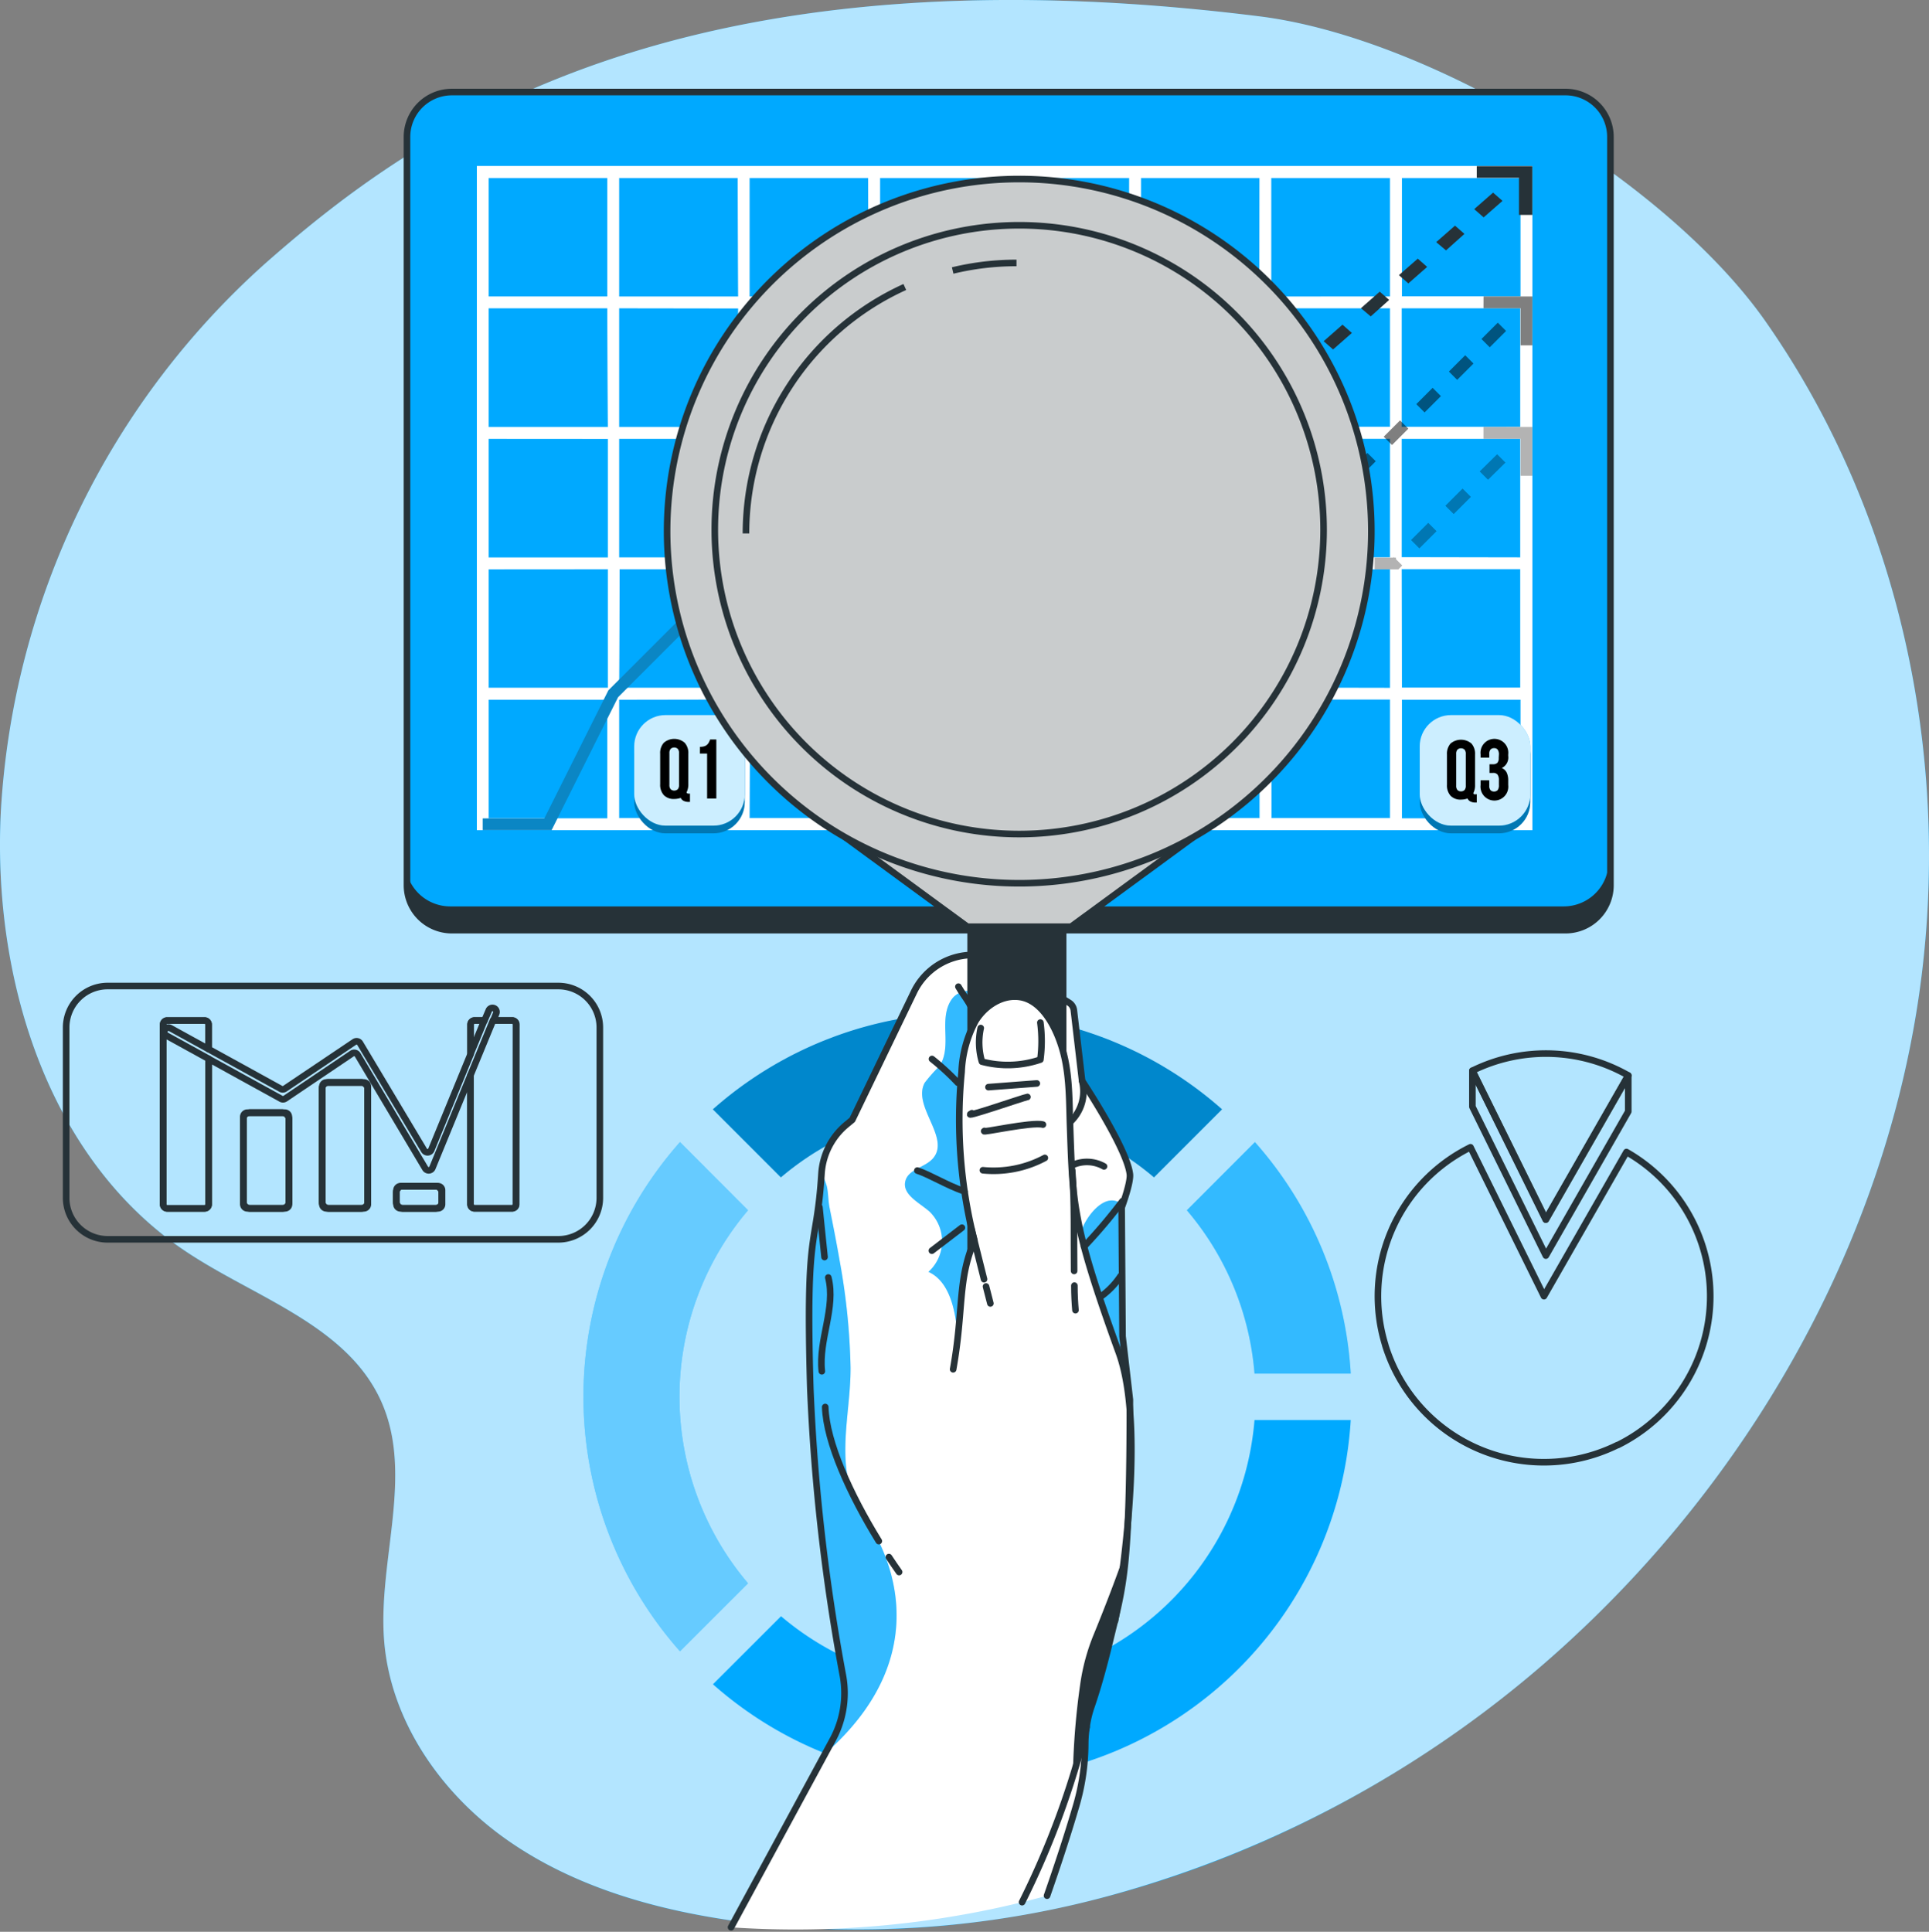 <svg xmlns="http://www.w3.org/2000/svg" xmlns:xlink="http://www.w3.org/1999/xlink" width="292.772" height="293.206" viewBox="0 0 292.772 293.206">
  <rect x="0" y="0" width="292.772" height="293.206" fill="#808080" stroke="none"/>
  <defs>
    <clipPath id="clip-path">
      <path id="Trazado_797524" data-name="Trazado 797524" d="M255.093,304.789l1.114,9.625c0,25.908-.91,27.833-3.079,36.831-.758,3.138-1.688,6.632-2.769,9.763a16.342,16.342,0,0,0-.732,3.065v.046a17.526,17.526,0,0,0-.2,2.558,33.976,33.976,0,0,1-1.5,9.8c-1.154,3.955-2.637,8.451-4.292,13.218a144.838,144.838,0,0,1-47.946,4.8l15.426-28.466a14.813,14.813,0,0,0,1.556-9.691,307.5,307.5,0,0,1-4.957-43.687c-.738-25.216.943-20.654,1.7-32.546a10.548,10.548,0,0,1,3.744-7.43l.923-.765,9.348-19.381a9.968,9.968,0,0,1,14.213-4.153l9.328,5.755a1.576,1.576,0,0,1,.738,1.16L248.962,266s6.79,10.218,7.252,14.173c.145,1.318-1.253,5.056-1.253,5.056Z" transform="translate(-195.69 -246.887)" fill="#fff"/>
    </clipPath>
    <clipPath id="clip-path-2">
      <path id="Trazado_797581" data-name="Trazado 797581" d="M243.619,389.7c1.661-4.766,3.138-9.282,4.292-13.218a33.977,33.977,0,0,0,1.5-9.8,17.524,17.524,0,0,1,.2-2.558v-.046a16.343,16.343,0,0,1,.732-3.065c1.081-3.131,2.011-6.625,2.769-9.763,2.169-9,3.072-10.923,3.079-36.831l-1.114-9.625-.138-19.533s1.4-3.764,1.253-5.056c-.455-3.955-7.252-14.173-7.252-14.173l-1.253-10.712a1.575,1.575,0,0,0-.738-1.16l-9.328-5.755a9.961,9.961,0,0,0-14.213,4.153l-9.348,19.381-.923.765a10.547,10.547,0,0,0-3.751,7.4c-.758,11.866-2.439,7.331-1.7,32.546a305.576,305.576,0,0,0,4.957,43.687,14.813,14.813,0,0,1-1.556,9.691L195.66,394.5" transform="translate(-195.66 -246.923)" fill="none" stroke="#263238" stroke-linecap="round" stroke-linejoin="round" stroke-width="1"/>
    </clipPath>
  </defs>
  <g id="Analyze-bro" transform="translate(-27.348 -27.049)">
    <g id="freepik--background-simple--inject-2" transform="translate(27.348 27.049)">
      <path id="Trazado_797473" data-name="Trazado 797473" d="M67.872,66.8A120.778,120.778,0,0,0,27.5,149.785c-1.417,25.387,6.935,53.127,28.083,67.242C66.132,224.054,79.976,228.2,85.2,239.744c5.03,11.161-.508,24.134.455,36.337s8.57,23.119,18.538,30.16,22.012,10.548,34.069,12.295c45.546,6.632,92.866-10.956,126.843-42.006,27.266-24.912,46.805-58.592,52.963-95.008s-1.543-75.337-22.7-105.609c-14.885-21.293-51.051-43.147-76.833-46.377C130.314,18.486,90.787,46.668,67.872,66.8Z" transform="translate(-27.348 -27.049)" fill="#00a9ff"/>
      <path id="Trazado_797474" data-name="Trazado 797474" d="M318.063,181.52c-6.157,36.416-25.7,70.1-52.963,95.008a168.606,168.606,0,0,1-69.292,38.235,144.838,144.838,0,0,1-47.946,4.8q-4.806-.349-9.605-1.042c-12.057-1.76-24.121-5.274-34.069-12.295s-17.575-18.01-18.538-30.16,4.568-25.176-.455-36.337c-5.2-11.543-19.085-15.69-29.613-22.717C34.436,202.9,26.084,175.159,27.5,149.772A120.778,120.778,0,0,1,67.872,66.8c22.915-20.133,62.442-48.315,150.661-37.266,25.783,3.23,61.968,25.084,76.833,46.377C316.521,106.184,324.221,145.111,318.063,181.52Z" transform="translate(-27.348 -27.049)" fill="#fff" opacity="0.7"/>
    </g>
    <g id="freepik--Charts--inject-2" transform="translate(37.389 176.708)">
      <path id="Trazado_797475" data-name="Trazado 797475" d="M380.931,336.4a25.2,25.2,0,0,1-33.753-11.444,25.781,25.781,0,0,1-1.47-3.692s0,0,0-.033A25.2,25.2,0,0,1,358.636,291.2l11.148,22.6,12.525-21.88a25.2,25.2,0,0,1-1.318,44.478Z" transform="translate(-145.494 -266.723)" fill="none" stroke="#263238" stroke-linecap="round" stroke-linejoin="round" stroke-width="1"/>
      <path id="Trazado_797476" data-name="Trazado 797476" d="M366.34,272.225a25.2,25.2,0,0,1,23.653.719l-12.525,21.873Z" transform="translate(-152.908 -259.37)" fill="none" stroke="#263238" stroke-linecap="round" stroke-linejoin="round" stroke-width="1"/>
      <path id="Trazado_797477" data-name="Trazado 797477" d="M366.34,273.57v5.472l11.148,22.592,12.506-21.873v-5.472l-12.506,21.88Z" transform="translate(-152.908 -260.715)" fill="none" stroke="#263238" stroke-linecap="round" stroke-linejoin="round" stroke-width="1"/>
      <path id="Trazado_797478" data-name="Trazado 797478" d="M117.277,254.07h-68.4a6.3,6.3,0,0,0-6.3,6.3v25.848a6.3,6.3,0,0,0,6.3,6.3h68.4a6.3,6.3,0,0,0,6.3-6.3V260.366A6.3,6.3,0,0,0,117.277,254.07ZM76.405,287.2a.613.613,0,0,1-.606.613H70.083a.613.613,0,0,1-.613-.613V273.9a.613.613,0,0,1,.613-.607h5.689a.607.607,0,0,1,.606.607Zm11.359.613H82.075a.613.613,0,0,1-.613-.613V269.311a.613.613,0,0,1,.613-.606h5.689a.606.606,0,0,1,.606.607V287.2a.613.613,0,0,1-.633.613ZM99.63,287.2a.613.613,0,0,1-.606.613h-5.7a.613.613,0,0,1-.606-.613V285.06a.606.606,0,0,1,.606-.607h5.7a.606.606,0,0,1,.606.607Zm11.253,0a.613.613,0,0,1-.606.613h-5.716a.613.613,0,0,1-.613-.613V267.6l-5.781,14.075a.613.613,0,0,1-1.088.079L86.821,264.512a.6.6,0,0,0-.857-.191l-10.146,6.843a.606.606,0,0,1-.659,0L64.2,265.125V287.21a.613.613,0,0,1-.607.613H57.914a.613.613,0,0,1-.613-.613V259.917a.613.613,0,0,1,.613-.606H63.6a.606.606,0,0,1,.606.607v3.731l10.91,6.006a.606.606,0,0,0,.659,0l10.548-7.093a.607.607,0,0,1,.864.191l9.724,16.263A.613.613,0,0,0,98,278.936l5.973-14.543v-4.483a.613.613,0,0,1,.613-.606h1.483l.659-1.536a.607.607,0,0,1,1.121.468l-.435,1.068H110.3a.606.606,0,0,1,.606.606Z" transform="translate(-42.58 -254.07)" fill="none" stroke="#263238" stroke-linecap="round" stroke-linejoin="round" stroke-width="1"/>
      <rect id="Rectángulo_373574" data-name="Rectángulo 373574" width="6.909" height="14.523" rx="0.92" transform="translate(26.89 19.223)" fill="none" stroke="#263238" stroke-linecap="round" stroke-linejoin="round" stroke-width="1"/>
      <rect id="Rectángulo_373575" data-name="Rectángulo 373575" width="6.909" height="19.111" rx="0.92" transform="translate(38.855 14.635)" fill="none" stroke="#263238" stroke-linecap="round" stroke-linejoin="round" stroke-width="1"/>
      <rect id="Rectángulo_373576" data-name="Rectángulo 373576" width="6.909" height="3.362" rx="0.92" transform="translate(50.115 30.384)" fill="none" stroke="#263238" stroke-linecap="round" stroke-linejoin="round" stroke-width="1"/>
      <path id="Trazado_797479" data-name="Trazado 797479" d="M65.147,263.506v-.073a.613.613,0,0,1,.85-.277l5.795,3.191v-3.731a.606.606,0,0,0-.606-.606H65.523a.613.613,0,0,0-.613.607v27.292a.613.613,0,0,0,.613.613h5.689a.613.613,0,0,0,.606-.613V267.824L65.4,264.291a.606.606,0,0,1-.257-.784Z" transform="translate(-50.189 -256.776)" fill="none" stroke="#263238" stroke-linecap="round" stroke-linejoin="round" stroke-width="1"/>
      <path id="Trazado_797480" data-name="Trazado 797480" d="M141.972,262h-2.887l-3.415,8.293V289.9a.613.613,0,0,0,.613.613h5.689a.613.613,0,0,0,.607-.613V262.606a.607.607,0,0,0-.607-.607Z" transform="translate(-74.302 -256.772)" fill="none" stroke="#263238" stroke-linecap="round" stroke-linejoin="round" stroke-width="1"/>
      <path id="Trazado_797481" data-name="Trazado 797481" d="M136.283,262a.613.613,0,0,0-.613.607v4.483l2.1-5.089Z" transform="translate(-74.302 -256.772)" fill="none" stroke="#263238" stroke-linecap="round" stroke-linejoin="round" stroke-width="1"/>
      <rect id="Rectángulo_373577" data-name="Rectángulo 373577" width="6.909" height="19.111" rx="0.92" transform="translate(38.855 14.635)" fill="none" stroke="#263238" stroke-linecap="round" stroke-linejoin="round" stroke-width="1"/>
      <rect id="Rectángulo_373578" data-name="Rectángulo 373578" width="6.909" height="14.523" rx="0.92" transform="translate(26.89 19.223)" fill="none" stroke="#263238" stroke-linecap="round" stroke-linejoin="round" stroke-width="1"/>
      <rect id="Rectángulo_373579" data-name="Rectángulo 373579" width="6.909" height="3.362" rx="0.92" transform="translate(50.115 30.384)" fill="none" stroke="#263238" stroke-linecap="round" stroke-linejoin="round" stroke-width="1"/>
      <path id="Trazado_797482" data-name="Trazado 797482" d="M310.927,290,300.59,300.35a43.509,43.509,0,0,1,10.271,24.787h14.609A58.078,58.078,0,0,0,310.927,290Z" transform="translate(-130.502 -266.314)" fill="#00a9ff"/>
      <path id="Trazado_797483" data-name="Trazado 797483" d="M310.927,290,300.59,300.35a43.509,43.509,0,0,1,10.271,24.787h14.609A58.078,58.078,0,0,0,310.927,290Z" transform="translate(-130.502 -266.314)" fill="#fff" opacity="0.2"/>
      <path id="Trazado_797484" data-name="Trazado 797484" d="M186.655,356.971a43.707,43.707,0,0,1,0-56.621L176.325,290a58.289,58.289,0,0,0,0,77.295Z" transform="translate(-83.162 -266.314)" fill="#00a9ff"/>
      <g id="Grupo_1064138" data-name="Grupo 1064138" transform="translate(78.508 23.686)" opacity="0.4">
        <path id="Trazado_797485" data-name="Trazado 797485" d="M186.655,356.971a43.707,43.707,0,0,1,0-56.621L176.325,290a58.289,58.289,0,0,0,0,77.295Z" transform="translate(-161.671 -290)" fill="#fff"/>
      </g>
      <path id="Trazado_797486" data-name="Trazado 797486" d="M201.794,285.217a43.72,43.72,0,0,1,56.628,0l10.33-10.33a58.283,58.283,0,0,0-77.282,0Z" transform="translate(-93.317 -256.171)" fill="#00a9ff"/>
      <path id="Trazado_797487" data-name="Trazado 797487" d="M201.794,285.217a43.72,43.72,0,0,1,56.628,0l10.33-10.33a58.283,58.283,0,0,0-77.282,0Z" transform="translate(-93.317 -256.171)" opacity="0.2"/>
      <path id="Trazado_797488" data-name="Trazado 797488" d="M288.291,354H273.683a43.694,43.694,0,0,1-71.856,29.777l-10.337,10.33A58.276,58.276,0,0,0,288.291,354Z" transform="translate(-93.324 -288.123)" fill="#00a9ff"/>
    </g>
    <g id="freepik--Metrics--inject-2" transform="translate(88.862 41.019)">
      <path id="Trazado_797489" data-name="Trazado 797489" d="M296.477,178.013h-169a6.816,6.816,0,0,1-6.816-6.816V61.58a6.81,6.81,0,0,1,6.816-6.81h169a6.81,6.81,0,0,1,6.816,6.81V171.2A6.816,6.816,0,0,1,296.477,178.013Z" transform="translate(-120.66 -50.465)" fill="#263238"/>
      <path id="Trazado_797490" data-name="Trazado 797490" d="M296.477,172.033h-169a6.816,6.816,0,0,1-6.816-6.816V55.6a6.816,6.816,0,0,1,6.816-6.81h169a6.816,6.816,0,0,1,6.816,6.81V165.217A6.816,6.816,0,0,1,296.477,172.033Z" transform="translate(-120.66 -48.427)" fill="#00a9ff"/>
      <path id="Trazado_797491" data-name="Trazado 797491" d="M303.7,59.005V55.05a6.81,6.81,0,0,0-6.816-6.81H127.866a6.81,6.81,0,0,0-6.816,6.81V164.68h0v3.955a6.816,6.816,0,0,0,6.816,6.816h169.02a6.816,6.816,0,0,0,6.816-6.816Z" transform="translate(-120.793 -48.24)" fill="none" stroke="#263238" stroke-miterlimit="10" stroke-width="1"/>
      <path id="Trazado_797492" data-name="Trazado 797492" d="M137.14,65.29V166.073H297.333V65.29ZM295.553,85.067h-18.03V67.077h18.03Zm-117.04,21.6h18.03V124.7h-18.03ZM176.74,124.7H158.717V106.67H176.74Zm59.41-19.777H218.133V86.853h18.023Zm1.76-18.07h18.023v18.03H237.91ZM218.133,106.63h18.03v18.03h-18.03Zm-1.773,18.03H198.317V106.67h18.03Zm0-19.777H198.317V86.853h18.03Zm-19.777,0h-18.07V86.853h18.03Zm0,21.577v18.023h-18.07v-18.01Zm1.773,0h18.03v18.023h-18.07Zm19.777,0h18.03v18.023h-18.03Zm19.777,0h18.023v18.023H237.91Zm0-1.773V106.67h18.023V124.7Zm19.777-18.03H275.75v18.03H257.72Zm0-1.773V86.853H275.75v18.03Zm0-19.777V67.077H275.75V85.093Zm-1.773,0h-18V67.077h18.023Zm-19.777,0h-18V67.077h18.023Zm-19.777,0H198.317V67.077h18.03Zm-19.777,0h-18.07V67.077h18.03Zm-19.777,0H158.717V67.077H176.74Zm0,1.773v18.03H158.717V86.853Zm-19.777,18.03H138.913V86.853h18.03Zm0,1.773v18.03H138.913V106.67Zm0,19.777v18.023H138.913v-18.01Zm1.773,0h18.023v18.023H158.717Zm18.023,19.777v18.03H158.717v-18Zm1.773,0h18.03v18.03H178.513Zm19.777,0h18.03v18.03H198.317Zm19.777,0h18.03v18.03h-18.05Zm19.777,0h18.023v18.03H237.91Zm19.777,0H275.75v18.03H257.72Zm0-1.773v-17.99H275.75V144.5Zm19.777-18.023h18.03v18.023h-17.99Zm0-1.773v-18h18.03V124.7Zm0-19.777V86.853h18.03v18.03ZM156.943,67.077V85.093h-18.03V67.077Zm-18.03,79.193h18.03V164.3h-18.03Zm138.61,18.03V146.27h18.03V164.3Z" transform="translate(-126.276 -54.05)" fill="#fff"/>
      <path id="Trazado_797493" data-name="Trazado 797493" d="M137.14,65.29V166.073H297.333V65.29ZM295.553,85.067h-18.03V67.077h18.03Zm-117.04,21.6h18.03V124.7h-18.03ZM176.74,124.7H158.717V106.67H176.74Zm59.41-19.777H218.133V86.853h18.023Zm1.76-18.07h18.023v18.03H237.91ZM218.133,106.63h18.03v18.03h-18.03Zm-1.773,18.03H198.317V106.67h18.03Zm0-19.777H198.317V86.853h18.03Zm-19.777,0h-18.07V86.853h18.03Zm0,21.577v18.023h-18.07v-18.01Zm1.773,0h18.03v18.023h-18.07Zm19.777,0h18.03v18.023h-18.03Zm19.777,0h18.023v18.023H237.91Zm0-1.773V106.67h18.023V124.7Zm19.777-18.03H275.75v18.03H257.72Zm0-1.773V86.853H275.75v18.03Zm0-19.777V67.077H275.75V85.093Zm-1.773,0h-18V67.077h18.023Zm-19.777,0h-18V67.077h18.023Zm-19.777,0H198.317V67.077h18.03Zm-19.777,0h-18.07V67.077h18.03Zm-19.777,0H158.717V67.077H176.74Zm0,1.773v18.03H158.717V86.853Zm-19.777,18.03H138.913V86.853h18.03Zm0,1.773v18.03H138.913V106.67Zm0,19.777v18.023H138.913v-18.01Zm1.773,0h18.023v18.023H158.717Zm18.023,19.777v18.03H158.717v-18Zm1.773,0h18.03v18.03H178.513Zm19.777,0h18.03v18.03H198.317Zm19.777,0h18.03v18.03h-18.05Zm19.777,0h18.023v18.03H237.91Zm19.777,0H275.75v18.03H257.72Zm0-1.773v-17.99H275.75V144.5Zm19.777-18.023h18.03v18.023h-17.99Zm0-1.773v-18h18.03V124.7Zm0-19.777V86.853h18.03v18.03ZM156.943,67.077V85.093h-18.03V67.077Zm-18.03,79.193h18.03V164.3h-18.03Zm138.61,18.03V146.27h18.03V164.3Z" transform="translate(-126.276 -54.05)" fill="#fff" opacity="0.8"/>
      <path id="Trazado_797494" data-name="Trazado 797494" d="M259.111,156.405l-1.431-1.253,1.431-1.253,1.431,1.253Z" transform="translate(-167.352 -84.246)" fill="#263238"/>
      <path id="Trazado_797495" data-name="Trazado 797495" d="M265.611,124.531l-1.431-1.253,2.861-2.505,1.424,1.253Zm5.716-5.01-1.431-1.259,2.854-2.505,1.431,1.253Zm5.709-5.017-1.431-1.253,2.861-2.505,1.417,1.259Zm5.716-5.01-1.431-1.253,1.259-1.108,2.314-1.015.9,1.589-2.017.883Zm6.658-3.375-.9-1.582,3.613-1.589.9,1.589Zm7.252-3.164-.956-1.589,3.613-1.589.9,1.589Zm7.252-3.171-.956-1.589,2.2-.962.89-.778,1.431,1.253-1.121.982Zm6.467-4.582-1.431-1.253,2.861-2.512,1.424,1.259Zm5.716-5.017-1.483-1.253,2.848-2.505,1.431,1.253Zm5.709-5.01-1.431-1.253,2.861-2.505,1.424,1.253Zm5.716-5.01-1.49-1.253,2.854-2.505,1.431,1.253Zm5.709-5.01L331.8,73.9l2.861-2.505,1.431,1.253Z" transform="translate(-169.567 -56.129)" fill="#263238"/>
      <path id="Trazado_797496" data-name="Trazado 797496" d="M375.772,72.7h-2.024v-5.63H367.34V65.3h8.432Z" transform="translate(-204.721 -54.054)" fill="#263238"/>
      <g id="Grupo_1064140" data-name="Grupo 1064140" transform="translate(90.954 31.043)" opacity="0.5">
        <path id="Trazado_797497" data-name="Trazado 797497" d="M339.683,124.852,338.43,123.6l2.472-2.472,1.253,1.253Zm4.944-4.944-1.253-1.253,2.472-2.472,1.253,1.253Zm4.944-4.944-1.253-1.253,2.472-2.472,1.253,1.253Zm4.944-4.944-1.253-1.253,2.472-2.472,1.253,1.253Zm4.944-4.944-1.253-1.253,2.472-2.472,1.253,1.253Z" transform="translate(-285.823 -97.381)"/>
        <path id="Trazado_797498" data-name="Trazado 797498" d="M333.176,141.649H331.04v-1.773h1.4l1-1,1.253,1.253Z" transform="translate(-283.305 -110.171)"/>
        <path id="Trazado_797499" data-name="Trazado 797499" d="M281.443,152.065h-1.714v-1.773h.976l1.154-1.154,1.253,1.253Zm-5.05,0h-3.336v-1.773h3.336Zm-6.671,0H266.38v-1.773h3.342Zm15.749-4.021-1.253-1.253,2.347-2.373,1.253,1.253Zm4.72-4.714-1.253-1.259,1.668-1.668h1.707v1.773h-.969Zm15.492-1.167h-3.336V140.39h3.336Zm-6.671,0h-3.336V140.39h3.336Z" transform="translate(-261.271 -110.685)"/>
        <rect id="Rectángulo_373580" data-name="Rectángulo 373580" width="1.773" height="1.773" transform="translate(0 39.607)"/>
        <path id="Trazado_797500" data-name="Trazado 797500" d="M376.3,102.727H374.53V97.1H368.9l.007-1.773h7.4Z" transform="translate(-296.207 -95.33)"/>
        <g id="Grupo_1064139" data-name="Grupo 1064139" opacity="0.2">
          <path id="Trazado_797501" data-name="Trazado 797501" d="M339.683,124.852,338.43,123.6l2.472-2.472,1.253,1.253Zm4.944-4.944-1.253-1.253,2.472-2.472,1.253,1.253Zm4.944-4.944-1.253-1.253,2.472-2.472,1.253,1.253Zm4.944-4.944-1.253-1.253,2.472-2.472,1.253,1.253Zm4.944-4.944-1.253-1.253,2.472-2.472,1.253,1.253Z" transform="translate(-285.823 -97.381)"/>
          <path id="Trazado_797502" data-name="Trazado 797502" d="M333.176,141.649H331.04v-1.773h1.4l1-1,1.253,1.253Z" transform="translate(-283.305 -110.171)"/>
          <path id="Trazado_797503" data-name="Trazado 797503" d="M281.443,152.065h-1.714v-1.773h.976l1.154-1.154,1.253,1.253Zm-5.05,0h-3.336v-1.773h3.336Zm-6.671,0H266.38v-1.773h3.342Zm15.749-4.021-1.253-1.253,2.347-2.373,1.253,1.253Zm4.72-4.714-1.253-1.259,1.668-1.668h1.707v1.773h-.969Zm15.492-1.167h-3.336V140.39h3.336Zm-6.671,0h-3.336V140.39h3.336Z" transform="translate(-261.271 -110.685)"/>
          <rect id="Rectángulo_373581" data-name="Rectángulo 373581" width="1.773" height="1.773" transform="translate(0 39.607)"/>
          <path id="Trazado_797504" data-name="Trazado 797504" d="M376.3,102.727H374.53V97.1H368.9l.007-1.773h7.4Z" transform="translate(-296.207 -95.33)"/>
        </g>
      </g>
      <g id="Grupo_1064142" data-name="Grupo 1064142" transform="translate(90.333 50.846)" opacity="0.3">
        <rect id="Rectángulo_373582" data-name="Rectángulo 373582" width="1.773" height="1.773" transform="translate(0 21.319) rotate(-45)"/>
        <path id="Trazado_797505" data-name="Trazado 797505" d="M287.417,158.988h-3.685v-1.773h3.678Zm-7.364,0h-3.7v-1.773h3.685Zm-7.364,0h-2.874l-1.094-1.1,1.259-1.253.574.58h2.136ZM291.4,157.94l-1.253-1.253,2.6-2.6L294,155.336ZM266.117,155.3l-2.637-2.6,1.259-1.259,2.6,2.6Zm30.489-2.551-1.253-1.253,2.6-2.637,1.253,1.259Zm23.449-3.646h-3.6v-1.773h2.868l.059-.066.059.066h.244v.244l.949.949Zm-7.252,0h-3.685v-1.773H312.8Zm-7.364,0h-3.711v-1.773h3.685Zm17.8-3.184-1.253-1.259,2.6-2.6,1.253,1.253Zm5.208-5.208-1.253-1.253,2.6-2.6,1.253,1.253Zm5.208-5.208-1.253-1.253,2.637-2.6,1.253,1.253Z" transform="translate(-259.662 -127.51)"/>
        <path id="Trazado_797506" data-name="Trazado 797506" d="M376.3,132.767H374.53v-5.623H368.9V125.37h7.4Z" transform="translate(-295.586 -125.37)"/>
        <g id="Grupo_1064141" data-name="Grupo 1064141" transform="translate(0 0)" opacity="0.3">
          <rect id="Rectángulo_373583" data-name="Rectángulo 373583" width="1.773" height="1.773" transform="translate(0 21.319) rotate(-45)"/>
          <path id="Trazado_797507" data-name="Trazado 797507" d="M287.417,158.988h-3.685v-1.773h3.678Zm-7.364,0h-3.7v-1.773h3.685Zm-7.364,0h-2.874l-1.094-1.1,1.259-1.253.574.58h2.136ZM291.4,157.94l-1.253-1.253,2.6-2.6L294,155.336ZM266.117,155.3l-2.637-2.6,1.259-1.259,2.6,2.6Zm30.489-2.551-1.253-1.253,2.6-2.637,1.253,1.259Zm23.449-3.646h-3.6v-1.773h2.868l.059-.066.059.066h.244v.244l.949.949Zm-7.252,0h-3.685v-1.773H312.8Zm-7.364,0h-3.711v-1.773h3.685Zm17.8-3.184-1.253-1.259,2.6-2.6,1.253,1.253Zm5.208-5.208-1.253-1.253,2.6-2.6,1.253,1.253Zm5.208-5.208-1.253-1.253,2.637-2.6,1.253,1.253Z" transform="translate(-259.662 -127.51)"/>
          <path id="Trazado_797508" data-name="Trazado 797508" d="M376.3,132.767H374.53v-5.623H368.9V125.37h7.4Z" transform="translate(-295.586 -125.37)"/>
        </g>
      </g>
      <path id="Trazado_797509" data-name="Trazado 797509" d="M148.939,196.783H138.49V195.01h9.348l9.724-19.441,10.258-10.258h19.8l9.9-9.9H217.69v1.773H198.256l-9.9,9.9h-19.8l-9.539,9.539Z" transform="translate(-126.736 -84.76)" fill="#00a9ff"/>
      <g id="Grupo_1064143" data-name="Grupo 1064143" transform="translate(11.754 70.65)" opacity="0.3">
        <path id="Trazado_797510" data-name="Trazado 797510" d="M148.939,196.783H138.49V195.01h9.348l9.724-19.441,10.258-10.258h19.8l9.9-9.9H217.69v1.773H198.256l-9.9,9.9h-19.8l-9.539,9.539Z" transform="translate(-138.49 -155.41)" fill="#263238"/>
      </g>
      <rect id="Rectángulo_373584" data-name="Rectángulo 373584" width="16.777" height="16.777" rx="4.75" transform="translate(34.741 95.74)" fill="#00a9ff"/>
      <rect id="Rectángulo_373585" data-name="Rectángulo 373585" width="16.777" height="16.777" rx="4.75" transform="translate(34.741 95.74)" opacity="0.3"/>
      <rect id="Rectángulo_373586" data-name="Rectángulo 373586" width="16.777" height="16.777" rx="4.75" transform="translate(34.741 94.567)" fill="#00a9ff"/>
      <rect id="Rectángulo_373587" data-name="Rectángulo 373587" width="16.777" height="16.777" rx="4.75" transform="translate(34.741 94.567)" fill="#fff" opacity="0.8"/>
      <path id="Trazado_797511" data-name="Trazado 797511" d="M179.337,199.424a2.314,2.314,0,0,1,.554-1.668,2.426,2.426,0,0,1,3.164,0,2.314,2.314,0,0,1,.554,1.668v4.615a2.636,2.636,0,0,1-.27,1.253.25.25,0,0,0,.132.158.857.857,0,0,0,.264.033h.125v1.253h-.191a1.635,1.635,0,0,1-.771-.158.982.982,0,0,1-.442-.455,2.493,2.493,0,0,1-.461.119,2.6,2.6,0,0,1-.521.046,2.057,2.057,0,0,1-1.582-.58,2.327,2.327,0,0,1-.554-1.668Zm1.4,4.74a.936.936,0,0,0,.2.659.811.811,0,0,0,1.061,0,.936.936,0,0,0,.2-.659v-4.832a.956.956,0,0,0-.2-.659.811.811,0,0,0-1.061,0,.956.956,0,0,0-.2.659Z" transform="translate(-140.654 -98.991)"/>
      <path id="Trazado_797512" data-name="Trazado 797512" d="M188.5,198.421a2.168,2.168,0,0,0,.659-.086,1.18,1.18,0,0,0,.429-.244,1.319,1.319,0,0,0,.264-.356,3.193,3.193,0,0,0,.185-.435h.943v8.966h-1.4v-6.823H188.49Z" transform="translate(-143.774 -99.035)"/>
      <rect id="Rectángulo_373588" data-name="Rectángulo 373588" width="16.777" height="16.777" rx="4.75" transform="translate(94.25 96.399)" fill="#00a9ff"/>
      <rect id="Rectángulo_373589" data-name="Rectángulo 373589" width="16.777" height="16.777" rx="4.75" transform="translate(94.25 96.399)" opacity="0.3"/>
      <rect id="Rectángulo_373590" data-name="Rectángulo 373590" width="16.777" height="16.777" rx="4.75" transform="translate(94.25 95.226)" fill="#00a9ff"/>
      <rect id="Rectángulo_373591" data-name="Rectángulo 373591" width="16.777" height="16.777" rx="4.75" transform="translate(94.25 95.226)" fill="#fff" opacity="0.8"/>
      <path id="Trazado_797513" data-name="Trazado 797513" d="M269.887,200.608a2.327,2.327,0,0,1,.547-1.668,2.459,2.459,0,0,1,3.171,0,2.354,2.354,0,0,1,.547,1.668v4.615a2.638,2.638,0,0,1-.27,1.253.27.27,0,0,0,.138.165.817.817,0,0,0,.257,0h.132v1.253h-.191a1.635,1.635,0,0,1-.771-.158.956.956,0,0,1-.442-.455,3.382,3.382,0,0,1-.461.125,3.3,3.3,0,0,1-.527.046,2.077,2.077,0,0,1-1.582-.587,2.314,2.314,0,0,1-.547-1.668Zm1.391,4.766a.956.956,0,0,0,.2.659.811.811,0,0,0,1.061,0,.956.956,0,0,0,.2-.659v-4.832a.936.936,0,0,0-.2-.659.811.811,0,0,0-1.061,0,.936.936,0,0,0-.2.659Z" transform="translate(-171.51 -99.397)"/>
      <path id="Trazado_797514" data-name="Trazado 797514" d="M280.524,200.65a1.206,1.206,0,0,0-.2-.811.659.659,0,0,0-.527-.211.719.719,0,0,0-.534.2.936.936,0,0,0-.2.659v.962h-1.318v-.87a2.109,2.109,0,1,1,4.186,0,3.711,3.711,0,0,1-.217,1.318,5.13,5.13,0,0,1-.56,1.068,7.394,7.394,0,0,1-.712.89c-.257.27-.488.527-.692.765a3.783,3.783,0,0,0-.547.745,1.187,1.187,0,0,0-.112.752h2.637v1.279H277.67v-1.1a2.947,2.947,0,0,1,.2-1.147,4.146,4.146,0,0,1,.514-.916,8.5,8.5,0,0,1,.659-.778,9.387,9.387,0,0,0,.659-.771,3.914,3.914,0,0,0,.514-.9A2.889,2.889,0,0,0,280.524,200.65Z" transform="translate(-174.164 -99.386)"/>
      <rect id="Rectángulo_373592" data-name="Rectángulo 373592" width="16.777" height="16.777" rx="4.75" transform="translate(153.963 95.74)" fill="#00a9ff"/>
      <rect id="Rectángulo_373593" data-name="Rectángulo 373593" width="16.777" height="16.777" rx="4.75" transform="translate(153.963 95.74)" opacity="0.3"/>
      <rect id="Rectángulo_373594" data-name="Rectángulo 373594" width="16.777" height="16.777" rx="4.75" transform="translate(153.963 94.567)" fill="#00a9ff"/>
      <rect id="Rectángulo_373595" data-name="Rectángulo 373595" width="16.777" height="16.777" rx="4.75" transform="translate(153.963 94.567)" fill="#fff" opacity="0.8"/>
      <path id="Trazado_797515" data-name="Trazado 797515" d="M360.477,199.608a2.354,2.354,0,0,1,.547-1.668,2.459,2.459,0,0,1,3.171,0,2.353,2.353,0,0,1,.547,1.668v4.615a2.538,2.538,0,0,1-.27,1.253.3.3,0,0,0,.138.165.844.844,0,0,0,.264,0H365v1.253h-.191a1.635,1.635,0,0,1-.771-.158.956.956,0,0,1-.442-.455,3.382,3.382,0,0,1-.461.125,3.3,3.3,0,0,1-.527.046,2.077,2.077,0,0,1-1.582-.587,2.341,2.341,0,0,1-.547-1.668Zm1.4,4.74a.956.956,0,0,0,.2.659.811.811,0,0,0,1.061,0,.956.956,0,0,0,.2-.659v-4.832a.936.936,0,0,0-.2-.659.811.811,0,0,0-1.061,0,.936.936,0,0,0-.2.659Z" transform="translate(-202.381 -99.056)"/>
      <path id="Trazado_797516" data-name="Trazado 797516" d="M371,199.65a1.207,1.207,0,0,0-.2-.811.659.659,0,0,0-.534-.211.719.719,0,0,0-.527.2.936.936,0,0,0-.2.659v.58h-1.318v-.488a2.111,2.111,0,1,1,4.193,0v.231a1.772,1.772,0,0,1-.982,1.839,1.424,1.424,0,0,1,.758.705,2.743,2.743,0,0,1,.224,1.173v.7a2.111,2.111,0,1,1-4.193,0v-.719h1.318v.857a.956.956,0,0,0,.2.659.8.8,0,0,0,1.061-.007,1.2,1.2,0,0,0,.2-.8v-.705a1.385,1.385,0,0,0-.218-.883.877.877,0,0,0-.732-.237h-.475v-1.318h.554a.91.91,0,0,0,.62-.2,1,1,0,0,0,.224-.745Z" transform="translate(-205.021 -99.045)"/>
    </g>
    <g id="freepik--Hand--inject-2" transform="translate(128.59 54.223)">
      <path id="Trazado_797517" data-name="Trazado 797517" d="M255.093,304.789l1.114,9.625c0,25.908-.91,27.833-3.079,36.831-.758,3.138-1.688,6.632-2.769,9.763a16.342,16.342,0,0,0-.732,3.065v.046a17.526,17.526,0,0,0-.2,2.558,33.976,33.976,0,0,1-1.5,9.8c-1.154,3.955-2.637,8.451-4.292,13.218a144.838,144.838,0,0,1-47.946,4.8l15.426-28.466a14.813,14.813,0,0,0,1.556-9.691,307.5,307.5,0,0,1-4.957-43.687c-.738-25.216.943-20.654,1.7-32.546a10.548,10.548,0,0,1,3.744-7.43l.923-.765,9.348-19.381a9.968,9.968,0,0,1,14.213-4.153l9.328,5.755a1.576,1.576,0,0,1,.738,1.16L248.962,266s6.79,10.218,7.252,14.173c.145,1.318-1.253,5.056-1.253,5.056Z" transform="translate(-185.956 -129.137)" fill="#fff"/>
      <g id="Grupo_1064146" data-name="Grupo 1064146" transform="translate(9.734 117.75)" clip-path="url(#clip-path)">
        <path id="Trazado_797518" data-name="Trazado 797518" d="M216.348,384.648c14.965-13.323,11.352-27.642,5.5-35.994-4.681-6.678-1.852-14.932-1.912-22.374a100.474,100.474,0,0,0-1.655-16.2c-.461-2.676-.989-5.346-1.523-8.01-.211-1.035-.191-2.05-.376-3.059s-.844-1.905-.712-2.934c0,0-1.978,15.452-1.978,16.784-.053,3.3,0,7.542,0,10.851.059,7.008.468,11.761.91,18.749.8,12.565,3.632,26.277,4.45,32.124C219.446,377.35,217.436,382.235,216.348,384.648Z" transform="translate(-201.819 -263.65)" fill="#00a9ff"/>
        <g id="Grupo_1064144" data-name="Grupo 1064144" transform="translate(11.856 32.429)" opacity="0.2">
          <path id="Trazado_797519" data-name="Trazado 797519" d="M216.348,384.648c14.965-13.323,11.352-27.642,5.5-35.994-4.681-6.678-1.852-14.932-1.912-22.374a100.474,100.474,0,0,0-1.655-16.2c-.461-2.676-.989-5.346-1.523-8.01-.211-1.035-.191-2.05-.376-3.059s-.844-1.905-.712-2.934c0,0-1.978,15.452-1.978,16.784-.053,3.3,0,7.542,0,10.851.059,7.008.468,11.761.91,18.749.8,12.565,3.632,26.277,4.45,32.124C219.446,377.35,217.436,382.235,216.348,384.648Z" transform="translate(-213.674 -296.08)" fill="#fff"/>
        </g>
        <path id="Trazado_797520" data-name="Trazado 797520" d="M247.338,256.344c-.712-1.641-3.355-1.431-4.456,0s-1.114,3.355-1.055,5.142.1,3.731-.956,5.182a24,24,0,0,0-2.182,2.472c-1.905,3.547,3.87,8.273,1.318,11.4-1.187,1.463-3.8,1.681-4.252,3.514-.514,2.03,2.07,3.25,3.646,4.615a6.262,6.262,0,0,1-.145,9.17c4.18,1.879,4.99,8.946,4.278,18.089,2.815-3.955,3.514-15.6,3.2-20.436s-1.457-9.6-1.872-14.431a47.676,47.676,0,0,1,3.481-22.289Z" transform="translate(-209.32 -249.717)" fill="#00a9ff"/>
        <g id="Grupo_1064145" data-name="Grupo 1064145" transform="translate(26.369 5.474)" opacity="0.2">
          <path id="Trazado_797521" data-name="Trazado 797521" d="M247.338,256.344c-.712-1.641-3.355-1.431-4.456,0s-1.114,3.355-1.055,5.142.1,3.731-.956,5.182a24,24,0,0,0-2.182,2.472c-1.905,3.547,3.87,8.273,1.318,11.4-1.187,1.463-3.8,1.681-4.252,3.514-.514,2.03,2.07,3.25,3.646,4.615a6.262,6.262,0,0,1-.145,9.17c4.18,1.879,4.99,8.946,4.278,18.089,2.815-3.955,3.514-15.6,3.2-20.436s-1.457-9.6-1.872-14.431a47.676,47.676,0,0,1,3.481-22.289Z" transform="translate(-235.689 -255.19)" fill="#fff"/>
        </g>
        <path id="Trazado_797522" data-name="Trazado 797522" d="M276.01,308.728a13.018,13.018,0,0,0,.982,5.933q3.006,9.018,6,18.043c.105-7.654.323-15.314.323-22.961,0-2.044.593-5.663-2.037-6.25C278.851,302.953,276.3,306.856,276.01,308.728Z" transform="translate(-223.034 -266.16)" fill="#00a9ff"/>
        <path id="Trazado_797523" data-name="Trazado 797523" d="M276.01,308.728a13.018,13.018,0,0,0,.982,5.933q3.006,9.018,6,18.043c.105-7.654.323-15.314.323-22.961,0-2.044.593-5.663-2.037-6.25C278.851,302.953,276.3,306.856,276.01,308.728Z" transform="translate(-223.034 -266.16)" fill="#fff" opacity="0.2"/>
      </g>
      <path id="Trazado_797525" data-name="Trazado 797525" d="M284.117,124.094v1.45a45.776,45.776,0,0,1-1.668,12.288,45.3,45.3,0,0,1-4.681,11.029h.152c-.468.8-.962,1.589-1.477,2.36h-.158a46.074,46.074,0,0,1-26.626,18.841l-.9.218-.514.119a45.572,45.572,0,0,1-10.106,1.121,46.037,46.037,0,0,1-7.113-.547,44.291,44.291,0,0,1-4.41-.91c-1.114-.29-2.208-.613-3.3-.982v.1q-1.266-.422-2.492-.93a46.08,46.08,0,0,1-19.289-14.839c-.6-.778-1.16-1.576-1.694-2.393-.356-.534-.7-1.081-1.028-1.635-.527-.87-1.028-1.754-1.5-2.637-.244-.468-.475-.936-.7-1.411-.125-.244-.237-.494-.349-.745-.165-.363-.323-.725-.481-1.094a46.008,46.008,0,0,1-3.566-17.8c0-.883,0-1.76.073-2.637.059-1,.145-1.978.27-2.986h0a46.153,46.153,0,0,1,27.859-36.818c1-.415,2.011-.8,3.039-1.147a46.146,46.146,0,0,1,30.325.283q1.49.534,2.94,1.173a45.529,45.529,0,0,1,4.569,2.314h.079c.448.257.9.527,1.318.817s.89.567,1.318.864l.086.145q1.391.949,2.709,1.978a46.462,46.462,0,0,1,8,8.168c.448.587.877,1.187,1.318,1.793l.218.323c.356.534.712,1.061,1.048,1.609.415.659.817,1.365,1.2,2.063l.033.066h0a7.4,7.4,0,0,1,.349.659c.059.119.119.244.185.363.185.363.363.732.534,1.1a.2.2,0,0,1,0,.053v.04l.04.079.033.066.046.105a.2.2,0,0,1,0,.053l.191.415a45.342,45.342,0,0,1,3.7,12.756l.119,1.4c.046.468.086.943.125,1.411s.053.857.072,1.318h0v.119A.772.772,0,0,1,284.117,124.094Z" transform="translate(-184.773 -72.16)" fill="#263238"/>
      <path id="Trazado_797526" data-name="Trazado 797526" d="M284.117,124.094v1.45a45.776,45.776,0,0,1-1.668,12.288,45.3,45.3,0,0,1-4.681,11.029h.152c-.468.8-.962,1.589-1.477,2.36h-.158a46.074,46.074,0,0,1-26.626,18.841l-.9.218-.514.119a45.572,45.572,0,0,1-10.106,1.121,46.037,46.037,0,0,1-7.113-.547,44.291,44.291,0,0,1-4.41-.91c-1.114-.29-2.208-.613-3.3-.982v.1q-1.266-.422-2.492-.93a46.08,46.08,0,0,1-19.289-14.839c-.6-.778-1.16-1.576-1.694-2.393-.356-.534-.7-1.081-1.028-1.635-.527-.87-1.028-1.754-1.5-2.637-.244-.468-.475-.936-.7-1.411-.125-.244-.237-.494-.349-.745-.165-.363-.323-.725-.481-1.094a46.008,46.008,0,0,1-3.566-17.8c0-.883,0-1.76.073-2.637.059-1,.145-1.978.27-2.986h0a46.153,46.153,0,0,1,27.859-36.818c1-.415,2.011-.8,3.039-1.147a46.146,46.146,0,0,1,30.325.283q1.49.534,2.94,1.173a45.529,45.529,0,0,1,4.569,2.314h.079c.448.257.9.527,1.318.817s.89.567,1.318.864l.086.145q1.391.949,2.709,1.978a46.462,46.462,0,0,1,8,8.168c.448.587.877,1.187,1.318,1.793l.218.323c.356.534.712,1.061,1.048,1.609.415.659.817,1.365,1.2,2.063l.033.066,1.075,2.123a.2.2,0,0,1,0,.053v.04l.04.079.033.066.046.105a.2.2,0,0,1,0,.053l.191.415a45.345,45.345,0,0,1,3.7,12.756l.119,1.4c.046.468.086.943.125,1.411s.053.857.073,1.318h0v.119A.821.821,0,0,1,284.117,124.094Z" transform="translate(-184.773 -72.16)" fill="#00a9ff"/>
      <path id="Trazado_797527" data-name="Trazado 797527" d="M245.221,121.377H225.094v1.134h0v1.279h0l.178.171c-.059.066-.119.119-.178.178h0v.257h11.543l5.7-.046,5.636-.066,5.557-.079c.033-1,.066-1.978.092-2.993h.752Zm38.941,3.474c0,.185-.033.369-.046.554-.369,4.72-.9,9.315-1.582,13.666a45.779,45.779,0,0,0,1.668-12.288v-1.45A3.947,3.947,0,0,1,284.161,124.852Zm-38.941-3.474H225.094v1.134h0v1.279h0l.178.171c-.059.066-.119.119-.178.178h0v.257h11.543l5.7-.046,5.636-.066,5.557-.079c.033-1,.066-1.978.092-2.993h.752Zm0,0H225.094v1.134h0v1.279h0l.178.171c-.059.066-.119.119-.178.178h0v.257h11.543l5.7-.046,5.636-.066,5.557-.079c.033-1,.066-1.978.092-2.993h.752Zm0,0H225.094v1.134h0v1.279h0l.178.171c-.059.066-.119.119-.178.178h0v.257h11.543l5.7-.046,5.636-.066,5.557-.079c.033-1,.066-1.978.092-2.993h.752Zm0,0H225.094v1.134h0v1.279h0l.178.171c-.059.066-.119.119-.178.178h0v.257h11.543l5.7-.046,5.636-.066,5.557-.079c.033-1,.066-1.978.092-2.993h.752Zm0,0H225.094v1.134h0v1.279h0l.178.171c-.059.066-.119.119-.178.178h0v.257h11.543l5.7-.046,5.636-.066,5.557-.079c.033-1,.066-1.978.092-2.993h.752Zm0,0H225.094v1.134h0v1.279h0l.178.171c-.059.066-.119.119-.178.178h0v.257h11.543l5.7-.046,5.636-.066,5.557-.079c.033-1,.066-1.978.092-2.993h.752Zm0,0H225.094v1.134h0v1.279h0l.178.171c-.059.066-.119.119-.178.178h0v.257h11.543l5.7-.046,5.636-.066,5.557-.079c.033-1,.066-1.978.092-2.993h.752Zm0,0H225.094v1.134h0v1.279h0l.178.171h0l-.185.178v.264h11.543l5.7-.046,5.636-.066,5.557-.079c.033-1,.066-1.978.092-2.993h.752Zm0,0H225.094v1.134h0v1.279h0l.178.171h0l-.185.178v.264h11.543l5.7-.046,5.636-.066,5.557-.079c.033-1,.066-1.978.092-2.993h.752Zm8.385-.092h.752l-9.137.105H225.094v1.134h0V123.8h0l.178.171h0l-.185.178v.264h-1.536v1.246c0,9.8,0,19.085-.053,26.9,9.691,0,19.375-.231,28.617-.659.475-3.632.89-7.575,1.226-11.741.073-.91.145-1.826.211-2.756.31-4.252.547-8.7.712-13.244h-.752C253.547,123.283,253.58,122.287,253.606,121.285Zm.791-24.609c0-.448,0-.9-.033-1.318-.053-1.609-.105-3.2-.171-4.773-9.888-.211-20.252-.323-30.648-.33v31.261h.277a3.452,3.452,0,0,0,.369,0h20.126l9.137-.105A152.152,152.152,0,0,0,254.4,96.676Zm-9.176,24.7H225.094v1.134h0v1.279h0l.178.171h0l-.185.178v.264h11.543l5.7-.046,5.636-.066,5.557-.079c.033-1,.066-1.978.092-2.993h.752Zm0,0H225.094v1.134h0v1.279h0l.178.171h0l-.185.178v.264h11.543l5.7-.046,5.636-.066,5.557-.079c.033-1,.066-1.978.092-2.993h.752Zm0,0H225.094v1.134h0v1.279h0l.178.171h0l-.185.178v.264h11.543l5.7-.046,5.636-.066,5.557-.079c.033-1,.066-1.978.092-2.993h.752Zm0,0H225.094v1.134h0v1.279h0l.178.171c-.059.066-.119.119-.178.178h0v.257h11.543l5.7-.046,5.636-.066,5.557-.079c.033-1,.066-1.978.092-2.993h.752Zm0,0H225.094v1.134h0v1.279h0l.178.171c-.059.066-.119.119-.178.178h0v.257h11.543l5.7-.046,5.636-.066,5.557-.079c.033-1,.066-1.978.092-2.993h.752Zm0,0H225.094v1.134h0v1.279h0l.178.171c-.059.066-.119.119-.178.178h0v.257h11.543l5.7-.046,5.636-.066,5.557-.079c.033-1,.066-1.978.092-2.993h.752Zm0,0H225.094v1.134h0v1.279h0l.178.171c-.059.066-.119.119-.178.178h0v.257h11.543l5.7-.046,5.636-.066,5.557-.079c.033-1,.066-1.978.092-2.993h.752Zm0,0H225.094v1.134h0v1.279h0l.178.171c-.059.066-.119.119-.178.178h0v.257h11.543l5.7-.046,5.636-.066,5.557-.079c.033-1,.066-1.978.092-2.993h.752Zm0,0H225.094v1.134h0v1.279h0l.178.171c-.059.066-.119.119-.178.178h0v.257h11.543l5.7-.046,5.636-.066,5.557-.079c.033-1,.066-1.978.092-2.993h.752Zm0,0H225.094v1.134h0v1.279h0l.178.171c-.059.066-.119.119-.178.178h0v.257h11.543l5.7-.046,5.636-.066,5.557-.079c.033-1,.066-1.978.092-2.993h.752Zm38.736.659-.119-1.4h-.073c-7.5.251-15.907.448-24.813.587h-1.707c0-.587.04-1.18.053-1.773.264-9.6.185-19.487-.237-28.828h1.114l2.736.073,5.933.178q-1.318-1.048-2.709-1.978l-.086-.145c-.442-.3-.883-.587-1.318-.864H262.6L259.7,87.8l-2.756-.073c-.053-.982-.105-1.978-.165-2.92q-1.444-.659-2.94-1.173.119,1.978.218,4.021c-9.829-.244-20.166-.369-30.516-.376V83.32c-1.028.343-2.044.732-3.039,1.147v2.782h-5.564a45.074,45.074,0,0,0-4.443,2.986c3.3,0,6.658-.04,10-.046-.033,10.106-.04,20.878,0,31.234-9.15,0-18.261-.066-27.028-.178h-.811c-.125.982-.211,1.978-.27,2.986h1.18c4.977.079,10.073.138,15.235.171H220.48c0,10.264.086,20,.165,28.143-6.968,0-13.923-.158-20.693-.4h0c.534.817,1.094,1.615,1.694,2.393h0c6.236.224,12.618.343,19.006.363.066,5.933.152,10.871.251,14.371v.2q1.226.508,2.492.93v-.1c.04-3.527.066-8.827.086-15.3,9.579,0,19.151-.237,28.294-.659q-.349,2.393-.752,4.555h0c-.079.461-.165.91-.251,1.351a43.67,43.67,0,0,1-3.454,11.392c-5.313.29-10.752.488-16.224.574a46.039,46.039,0,0,0,7.113.547,45.571,45.571,0,0,0,10.106-1.121l.514-.119.9-.218c1.938-3.494,3.52-9.519,4.733-17.107,7.726-.422,15.11-1,21.893-1.734h.158c.514-.771,1.009-1.556,1.477-2.36h-.152c-7.093.758-14.866,1.318-23.027,1.773a276.953,276.953,0,0,0,2.34-27.688c9.1-.171,17.694-.409,25.387-.719h.58l.949-.04c-.026-.468-.066-.943-.112-1.424Z" transform="translate(-184.831 -73.399)" fill="#00a9ff"/>
      <path id="Trazado_797528" data-name="Trazado 797528" d="M245.221,121.377H225.094v1.134h0v1.279h0l.178.171c-.059.066-.119.119-.178.178h0v.257h11.543l5.7-.046,5.636-.066,5.557-.079c.033-1,.066-1.978.092-2.993h.752Zm38.954,3.955v-.481c0,.185-.033.369-.046.554-.369,4.72-.9,9.315-1.582,13.666a45.779,45.779,0,0,0,1.668-12.288C284.2,126.3,284.194,125.814,284.175,125.333Zm-38.954-3.955H225.094v1.134h0v1.279h0l.178.171c-.059.066-.119.119-.178.178h0v.257h11.543l5.7-.046,5.636-.066,5.557-.079c.033-1,.066-1.978.092-2.993h.752Zm0,0H225.094v1.134h0v1.279h0l.178.171c-.059.066-.119.119-.178.178h0v.257h11.543l5.7-.046,5.636-.066,5.557-.079c.033-1,.066-1.978.092-2.993h.752Zm0,0H225.094v1.134h0v1.279h0l.178.171c-.059.066-.119.119-.178.178h0v.257h11.543l5.7-.046,5.636-.066,5.557-.079c.033-1,.066-1.978.092-2.993h.752Zm0,0H225.094v1.134h0v1.279h0l.178.171c-.059.066-.119.119-.178.178h0v.257h11.543l5.7-.046,5.636-.066,5.557-.079c.033-1,.066-1.978.092-2.993h.752Zm0,0H225.094v1.134h0v1.279h0l.178.171c-.059.066-.119.119-.178.178h0v.257h11.543l5.7-.046,5.636-.066,5.557-.079c.033-1,.066-1.978.092-2.993h.752Zm0,0H225.094v1.134h0v1.279h0l.178.171c-.059.066-.119.119-.178.178h0v.257h11.543l5.7-.046,5.636-.066,5.557-.079c.033-1,.066-1.978.092-2.993h.752Zm0,0H225.094v1.134h0v1.279h0l.178.171c-.059.066-.119.119-.178.178h0v.257h11.543l5.7-.046,5.636-.066,5.557-.079c.033-1,.066-1.978.092-2.993h.752Zm0,0H225.094v1.134h0v1.279h0l.178.171h0l-.185.178v.264h11.543l5.7-.046,5.636-.066,5.557-.079c.033-1,.066-1.978.092-2.993h.752Zm0,0H225.094v1.134h0v1.279h0l.178.171h0l-.185.178v.264h11.543l5.7-.046,5.636-.066,5.557-.079c.033-1,.066-1.978.092-2.993h.752Zm0,0H225.094v1.134h0v1.279h0l.178.171h0l-.185.178v.264h11.543l5.7-.046,5.636-.066,5.557-.079c.033-1,.066-1.978.092-2.993h.752Zm0,0H225.094v1.134h0v1.279h0l.178.171h0l-.185.178v.264h11.543l5.7-.046,5.636-.066,5.557-.079c.033-1,.066-1.978.092-2.993h.752Zm0,0H225.094v1.134h0v1.279h0l.178.171h0l-.185.178v.264h11.543l5.7-.046,5.636-.066,5.557-.079c.033-1,.066-1.978.092-2.993h.752Zm0,0H225.094v1.134h0v1.279h0l.178.171h0l-.185.178v.264h11.543l5.7-.046,5.636-.066,5.557-.079c.033-1,.066-1.978.092-2.993h.752Zm0,0H225.094v1.134h0v1.279h0l.178.171c-.059.066-.119.119-.178.178h0v.257h11.543l5.7-.046,5.636-.066,5.557-.079c.033-1,.066-1.978.092-2.993h.752Zm0,0H225.094v1.134h0v1.279h0l.178.171c-.059.066-.119.119-.178.178h0v.257h11.543l5.7-.046,5.636-.066,5.557-.079c.033-1,.066-1.978.092-2.993h.752Zm0,0H225.094v1.134h0v1.279h0l.178.171c-.059.066-.119.119-.178.178h0v.257h11.543l5.7-.046,5.636-.066,5.557-.079c.033-1,.066-1.978.092-2.993h.752Zm0,0H225.094v1.134h0v1.279h0l.178.171c-.059.066-.119.119-.178.178h0v.257h11.543l5.7-.046,5.636-.066,5.557-.079c.033-1,.066-1.978.092-2.993h.752Zm0,0H225.094v1.134h0v1.279h0l.178.171c-.059.066-.119.119-.178.178h0v.257h11.543l5.7-.046,5.636-.066,5.557-.079c.033-1,.066-1.978.092-2.993h.752Zm0,0H225.094v1.134h0v1.279h0l.178.171c-.059.066-.119.119-.178.178h0v.257h11.543l5.7-.046,5.636-.066,5.557-.079c.033-1,.066-1.978.092-2.993h.752Zm0,0H225.094v1.134h0v1.279h0l.178.171c-.059.066-.119.119-.178.178h0v.257h11.543l5.7-.046,5.636-.066,5.557-.079c.033-1,.066-1.978.092-2.993h.752Zm38.736.659-.119-1.4h-.073c-7.5.251-15.907.448-24.813.587h-1.707c0-.587.04-1.18.053-1.773.264-9.6.185-19.487-.237-28.828h1.114l2.736.073,5.933.178q-1.318-1.048-2.709-1.978l-.086-.145c-.442-.3-.883-.587-1.318-.864H262.6L259.7,87.8l-2.756-.073c-.053-.982-.105-1.978-.165-2.92q-1.444-.659-2.94-1.173.119,1.978.218,4.021c-9.829-.244-20.166-.369-30.516-.376V83.32c-1.028.343-2.044.732-3.039,1.147v2.782h-5.564a45.074,45.074,0,0,0-4.443,2.986c3.3,0,6.658-.04,10-.046-.033,10.106-.04,20.878,0,31.234-9.15,0-18.261-.066-27.028-.178h-.811c-.125.982-.211,1.978-.27,2.986h1.18c4.977.079,10.073.138,15.235.171H220.48c0,10.264.086,20,.165,28.143-6.968,0-13.923-.158-20.693-.4h0c.534.817,1.094,1.615,1.694,2.393h0c6.236.224,12.618.343,19.006.363.066,5.933.152,10.871.251,14.371v.2q1.226.508,2.492.93v-.1c.04-3.527.066-8.827.086-15.3,9.579,0,19.151-.237,28.294-.659q-.349,2.393-.752,4.555h0c-.079.461-.165.91-.251,1.351a43.67,43.67,0,0,1-3.454,11.392c-5.313.29-10.752.488-16.224.574a46.039,46.039,0,0,0,7.113.547,45.571,45.571,0,0,0,10.106-1.121l.514-.119.9-.218c1.938-3.494,3.52-9.519,4.733-17.107,7.726-.422,15.11-1,21.893-1.734h.158c.514-.771,1.009-1.556,1.477-2.36h-.152c-7.093.758-14.866,1.318-23.027,1.773a276.953,276.953,0,0,0,2.34-27.688c9.1-.171,17.694-.409,25.387-.719h.58l.949-.04c-.026-.468-.066-.943-.112-1.424Zm-30.4,15.492c-.066.93-.138,1.846-.211,2.756-.336,4.166-.752,8.109-1.226,11.741-9.229.435-18.927.659-28.617.659,0-7.818.04-17.1.053-26.9v-1.246h13.086l5.7-.046,5.636-.066,5.557-.079h.752c-.185,4.47-.422,8.913-.732,13.165Zm.8-16.237-9.137.105H225.094a3.456,3.456,0,0,1-.369,0h-.29V90.136c10.4,0,20.779.119,30.648.33.066,1.576.119,3.164.171,4.773,0,.442,0,.89.033,1.318-.679,8.221-.692,16.593-.93,24.715Z" transform="translate(-184.831 -73.399)" fill="#fff" opacity="0.8"/>
      <path id="Trazado_797529" data-name="Trazado 797529" d="M270.346,145.43c-.165,4.549-.4,8.992-.712,13.244-.066.93-.138,1.846-.211,2.756-.336,4.166-.752,8.109-1.226,11.741-9.229.435-18.927.659-28.617.659,0-7.818.04-17.1.053-26.9V145.68h13.086l5.7-.046,5.636-.066,5.557-.079Z" transform="translate(-200.912 -94.564)" fill="#00a9ff"/>
      <path id="Trazado_797530" data-name="Trazado 797530" d="M270.922,124.785l-9.137.105H241.659a3.452,3.452,0,0,1-.369,0H241V93.63c10.4,0,20.779.119,30.648.33.066,1.576.119,3.164.171,4.773,0,.442,0,.89.033,1.318C271.173,108.291,271.16,116.664,270.922,124.785Z" transform="translate(-201.396 -76.912)" fill="#00a9ff"/>
      <path id="Trazado_797531" data-name="Trazado 797531" d="M238.145,142.911l-2.485-2.149,2.485-2.162,2.485,2.162Z" transform="translate(-199.576 -92.236)" fill="#263238"/>
      <path id="Trazado_797532" data-name="Trazado 797532" d="M282.79,90.856l-.086-.145c-.442-.3-.883-.587-1.318-.864s-.89-.56-1.318-.817h-.079l-1.609.659-.567.244-1.945,1.754.976.857,1.43,1.266,1.319-1.193.277-.251,3.1-1.318Zm-9.816,6.427-1.661-1.47q-2.294,2.07-4.674,4.18l2.446,2.2,3.922-3.54.732-.659Zm-11.134,6.981-4.892,4.338,2.466,2.182q2.466-2.175,4.885-4.338Zm-9.849,8.708L247,117.357l2.479,2.175,4.984-4.371Z" transform="translate(-203.441 -75.344)" fill="#263238"/>
      <g id="Grupo_1064148" data-name="Grupo 1064148" transform="translate(37.184 31.076)" opacity="0.5">
        <path id="Trazado_797533" data-name="Trazado 797533" d="M293.666,115.41h-2.591l-2.571,2.756,1.932,2.11c.593-.659,1.18-1.318,1.76-1.925h1.47C293.686,117.375,293.68,116.392,293.666,115.41Zm-8.853,6.737q-1.885,1.978-3.83,4.028,1,1.055,1.978,2.1,1.938-2.017,3.817-4.021C286.118,123.558,285.472,122.853,284.813,122.147ZM250.79,132.4v3.039h5.768c0-1,0-2.017.04-3.032Zm14.332-.086H262.28c0,1.015-.04,2.017-.059,3.019l5.636-.066c.033-1,.059-1.978.079-3.006Zm13.758-.171-1.655-1.747-.165-.171c-.659.659-1.318,1.318-1.945,1.978h-1.609c0,1-.059,1.978-.092,2.993h.752l2.05-.033,2.822-2.854Z" transform="translate(-241.917 -115.41)"/>
        <path id="Trazado_797534" data-name="Trazado 797534" d="M240.409,144.246H237.33V141.2h3.079Z" transform="translate(-237.33 -124.198)"/>
        <g id="Grupo_1064147" data-name="Grupo 1064147" opacity="0.2">
          <path id="Trazado_797535" data-name="Trazado 797535" d="M293.666,115.41h-2.591l-2.571,2.756,1.932,2.11c.593-.659,1.18-1.318,1.76-1.925h1.47C293.686,117.375,293.68,116.392,293.666,115.41Zm-8.853,6.737q-1.885,1.978-3.83,4.028,1,1.055,1.978,2.1,1.938-2.017,3.817-4.021C286.118,123.558,285.472,122.853,284.813,122.147ZM250.79,132.4v3.039h5.768c0-1,0-2.017.04-3.032Zm14.332-.086H262.28c0,1.015-.04,2.017-.059,3.019l5.636-.066c.033-1,.059-1.978.079-3.006Zm13.758-.171-1.655-1.747-.165-.171c-.659.659-1.318,1.318-1.945,1.978h-1.609c0,1-.059,1.978-.092,2.993h.752l2.05-.033,2.822-2.854Z" transform="translate(-241.917 -115.41)"/>
          <path id="Trazado_797536" data-name="Trazado 797536" d="M240.409,144.246H237.33V141.2h3.079Z" transform="translate(-237.33 -124.198)"/>
        </g>
      </g>
      <g id="Grupo_1064150" data-name="Grupo 1064150" transform="translate(36.11 48.526)" opacity="0.3">
        <path id="Trazado_797537" data-name="Trazado 797537" d="M237.875,146.172l-2.175-2.142,2.175-2.149,2.175,2.149Z" transform="translate(-235.7 -141.88)"/>
        <path id="Trazado_797538" data-name="Trazado 797538" d="M302.348,145.437v-.119h0l-1.055-1.266c-.086-.105-.171-.218-.264-.323l-.316.349c-1.18,1.318-2.393,2.637-3.619,3.955.541.659,1.068,1.259,1.589,1.885,1.22-1.318,2.426-2.637,3.593-3.955a.29.29,0,0,0,.059-.073A2.052,2.052,0,0,0,302.348,145.437Zm-54.413,3.626-2.175,2.11q2.215,2.156,4.391,4.259l2.175-2.063Q250.15,151.245,247.935,149.063Zm45.091,3.25q-2.083,2.142-4.259,4.252c.554.606,1.094,1.213,1.628,1.813q2.136-2.1,4.213-4.212Zm-35.493,6.1-.93-.9-2.169,2.024,1.76,1.681,4.753-.086c.046-.916.092-1.846.138-2.782Zm14.206-.343q-2.274.079-4.615.138c-.059.93-.119,1.852-.185,2.762q2.3-.059,4.562-.145l1.358-.046c.079-.91.152-1.826.224-2.749-.428.04-.883.059-1.345.066Zm7.2-.257q-.119,1.384-.257,2.729c1.905-.079,3.791-.171,5.643-.27.1-.9.2-1.8.29-2.709-1.866.119-3.758.191-5.676.277Z" transform="translate(-239.128 -142.51)"/>
        <g id="Grupo_1064149" data-name="Grupo 1064149" opacity="0.3">
          <path id="Trazado_797539" data-name="Trazado 797539" d="M237.875,146.172l-2.175-2.142,2.175-2.149,2.175,2.149Z" transform="translate(-235.7 -141.88)"/>
          <path id="Trazado_797540" data-name="Trazado 797540" d="M302.348,145.437v-.119h0l-1.055-1.266c-.086-.105-.171-.218-.264-.323l-.316.349c-1.18,1.318-2.393,2.637-3.619,3.955.541.659,1.068,1.259,1.589,1.885,1.22-1.318,2.426-2.637,3.593-3.955a.29.29,0,0,0,.059-.073A2.052,2.052,0,0,0,302.348,145.437Zm-54.413,3.626-2.175,2.11q2.215,2.156,4.391,4.259l2.175-2.063Q250.15,151.245,247.935,149.063Zm45.091,3.25q-2.083,2.142-4.259,4.252c.554.606,1.094,1.213,1.628,1.813q2.136-2.1,4.213-4.212Zm-35.493,6.1-.93-.9-2.169,2.024,1.76,1.681,4.753-.086c.046-.916.092-1.846.138-2.782Zm14.206-.343q-2.274.079-4.615.138c-.059.93-.119,1.852-.185,2.762q2.3-.059,4.562-.145l1.358-.046c.079-.91.152-1.826.224-2.749-.428.04-.883.059-1.345.066Zm7.2-.257q-.119,1.384-.257,2.729c1.905-.079,3.791-.171,5.643-.27.1-.9.2-1.8.29-2.709-1.866.119-3.758.191-5.676.277Z" transform="translate(-239.128 -142.51)"/>
        </g>
      </g>
      <path id="Trazado_797541" data-name="Trazado 797541" d="M269.649,202.185c-.145.626-.3,1.22-.461,1.8v.125l-.158.574c-.2.7-.4,1.365-.607,1.978-.04.092-.066.185-.1.277l-.119.343c-.033.112-.079.224-.119.336a5.047,5.047,0,0,1-.178.475,19.727,19.727,0,0,1-.857,1.978c-.119.251-.244.488-.369.719l-.059.086-.514.119A45.572,45.572,0,0,1,256,212.113a46.033,46.033,0,0,1-7.113-.547,44.291,44.291,0,0,1-4.41-.91,3.66,3.66,0,0,1,.046-.7,9.484,9.484,0,0,0,.059-.949c.02-.33.04-.659.059-1.028s.04-.725.053-1.107v-.58c.046-1.028.092-2.143.138-3.336.053-1.806,2.268-3.474,4.944-3.514,5.4-.092,10.745-.257,15.98-.5a4.615,4.615,0,0,1,2.782.659,2.294,2.294,0,0,1,1.107,2.584Z" transform="translate(-202.582 -112.794)" fill="#00a9ff"/>
      <g id="Grupo_1064151" data-name="Grupo 1064151" transform="translate(41.898 86.133)" opacity="0.3">
        <path id="Trazado_797542" data-name="Trazado 797542" d="M269.649,202.185c-.145.626-.3,1.22-.461,1.8v.125l-.158.574c-.2.7-.4,1.365-.607,1.978-.04.092-.066.185-.1.277l-.119.343c-.033.112-.079.224-.119.336a5.047,5.047,0,0,1-.178.475,19.727,19.727,0,0,1-.857,1.978c-.119.251-.244.488-.369.719l-.059.086-.514.119A45.572,45.572,0,0,1,256,212.113a46.033,46.033,0,0,1-7.113-.547,44.291,44.291,0,0,1-4.41-.91,3.66,3.66,0,0,1,.046-.7,9.484,9.484,0,0,0,.059-.949c.02-.33.04-.659.059-1.028s.04-.725.053-1.107v-.58c.046-1.028.092-2.143.138-3.336.053-1.806,2.268-3.474,4.944-3.514,5.4-.092,10.745-.257,15.98-.5a4.615,4.615,0,0,1,2.782.659,2.294,2.294,0,0,1,1.107,2.584Z" transform="translate(-244.48 -198.926)"/>
      </g>
      <path id="Trazado_797543" data-name="Trazado 797543" d="M269.939,200.244c-.092.422-.191.837-.29,1.239-.145.626-.3,1.22-.461,1.8v.125l-.158.574c-.2.7-.4,1.365-.607,1.978-.073.211-.138.415-.218.62s-.079.224-.119.336a5.064,5.064,0,0,1-.178.475,19.727,19.727,0,0,1-.857,1.978,2.44,2.44,0,0,1-.943.923A45.573,45.573,0,0,1,256,211.411a46.035,46.035,0,0,1-7.113-.547,44.293,44.293,0,0,1-4.41-.91,3.658,3.658,0,0,1,.046-.7,9.484,9.484,0,0,0,.059-.949c.02-.33.04-.659.059-1.028s.04-.725.053-1.107v-.58c.046-1.028.092-2.143.138-3.336q0-.613.04-1.246c.053-1.879,2.288-3.606,4.99-3.646,5.439-.092,10.838-.257,16.118-.5a4.687,4.687,0,0,1,2.808.659h0a2.452,2.452,0,0,1,1.147,2.723Z" transform="translate(-202.582 -112.085)" fill="#00a9ff"/>
      <g id="Grupo_1064152" data-name="Grupo 1064152" transform="translate(41.898 84.761)" opacity="0.8">
        <path id="Trazado_797544" data-name="Trazado 797544" d="M269.939,200.244c-.092.422-.191.837-.29,1.239-.145.626-.3,1.22-.461,1.8v.125l-.158.574c-.2.7-.4,1.365-.607,1.978-.073.211-.138.415-.218.62s-.079.224-.119.336a5.064,5.064,0,0,1-.178.475,19.727,19.727,0,0,1-.857,1.978,2.44,2.44,0,0,1-.943.923A45.573,45.573,0,0,1,256,211.411a46.035,46.035,0,0,1-7.113-.547,44.293,44.293,0,0,1-4.41-.91,3.658,3.658,0,0,1,.046-.7,9.484,9.484,0,0,0,.059-.949c.02-.33.04-.659.059-1.028s.04-.725.053-1.107v-.58c.046-1.028.092-2.143.138-3.336q0-.613.04-1.246c.053-1.879,2.288-3.606,4.99-3.646,5.439-.092,10.838-.257,16.118-.5a4.687,4.687,0,0,1,2.808.659h0a2.452,2.452,0,0,1,1.147,2.723Z" transform="translate(-244.48 -196.846)" fill="#fff"/>
      </g>
      <path id="Trazado_797545" data-name="Trazado 797545" d="M259.423,210.215c.264-1.2.521-2.564.758-4.074a1.628,1.628,0,0,0-.567-1.655,3.507,3.507,0,0,0-2.288-.547,4.351,4.351,0,0,0-2.433.659,2.274,2.274,0,0,0-.982,1.7q-.224,2.268-.475,4.067a1.081,1.081,0,0,0,.574,1.2,4.179,4.179,0,0,0,2.1.343,3.662,3.662,0,0,0,.725-.046c.224-.046.442-.059.659-.1a.93.93,0,0,0,.527.277,3.8,3.8,0,0,0,1.022.073h.257c.079-.27.158-.554.231-.85h-.171a2.738,2.738,0,0,1-.356,0,.218.218,0,0,1-.158-.112A1.668,1.668,0,0,0,259.423,210.215Zm-1.286-4.1c-.217,1.576-.448,2.993-.692,4.232a.692.692,0,0,1-.382.521,1.747,1.747,0,0,1-.765.165,1.351,1.351,0,0,1-.712-.125.435.435,0,0,1-.185-.508c.211-1.233.409-2.637.593-4.226a.877.877,0,0,1,.369-.659,1.509,1.509,0,0,1,.811-.218,1.167,1.167,0,0,1,.758.178A.659.659,0,0,1,258.137,206.115Z" transform="translate(-205.626 -114.495)"/>
      <path id="Trazado_797546" data-name="Trazado 797546" d="M270.709,204.052a3.131,3.131,0,0,0-2.189-.508,4.312,4.312,0,0,0-2.413.705,2.558,2.558,0,0,0-1.055,1.707c-.046.283-.1.56-.145.831l1.918-.073c.059-.3.119-.606.178-.923a1,1,0,0,1,.409-.659,1.569,1.569,0,0,1,.817-.231,1.081,1.081,0,0,1,.732.178c.165.132.2.4.125.791a2.433,2.433,0,0,1-.527,1.088,4.932,4.932,0,0,1-.923.844,11.826,11.826,0,0,1-1.107.719,12.873,12.873,0,0,0-1.094.692,5.172,5.172,0,0,0-.9.758,1.977,1.977,0,0,0-.508.87c-.066.27-.138.527-.211.771q2.769-.1,5.5-.237c.112-.283.218-.587.323-.9-1.206.059-2.419.119-3.639.165a.8.8,0,0,1,.316-.574,5.933,5.933,0,0,1,.831-.593q.5-.316,1.127-.659a11.025,11.025,0,0,0,1.206-.811,6.092,6.092,0,0,0,1.022-1,2.947,2.947,0,0,0,.613-1.266A1.569,1.569,0,0,0,270.709,204.052Z" transform="translate(-209.172 -114.357)"/>
      <path id="Trazado_797547" data-name="Trazado 797547" d="M222.009,141.142v3.046H208.8c-5.162-.033-10.258-.092-15.235-.171h-1.18c.059-1,.145-1.978.27-2.986h.791c8.741.112,17.852.165,27.028.178Z" transform="translate(-184.831 -93.064)" fill="#263238"/>
      <circle id="Elipse_4758" data-name="Elipse 4758" cx="3.237" cy="3.237" r="3.237" transform="translate(33.941 46.423)" fill="#263238"/>
      <path id="Trazado_797548" data-name="Trazado 797548" d="M284.332,125.6a45.863,45.863,0,1,1-5.307-21.458A45.863,45.863,0,0,1,284.332,125.6Z" transform="translate(-184.903 -72.159)" fill="#fff" opacity="0.2"/>
      <path id="Trazado_797549" data-name="Trazado 797549" d="M307.981,149.33A45.981,45.981,0,0,1,262,195.311Z" transform="translate(-208.552 -95.893)" fill="#fff" opacity="0.2"/>
      <path id="Trazado_797550" data-name="Trazado 797550" d="M193.534,136.339A46.027,46.027,0,0,1,251.1,81.4Z" transform="translate(-184.788 -72.124)" fill="#fff" opacity="0.2"/>
      <path id="Trazado_797551" data-name="Trazado 797551" d="M285.592,111.164l-63.365,61.453a46.061,46.061,0,0,1-10.357-8.043L277.615,100.3A45.824,45.824,0,0,1,285.592,111.164Z" transform="translate(-191.47 -79.185)" fill="#fff" opacity="0.2"/>
      <path id="Trazado_797552" data-name="Trazado 797552" d="M274.764,219.81,256.22,233.39H240.478L221.94,219.81Z" transform="translate(-194.901 -119.91)" fill="#c9cccd" stroke="#263238" stroke-linecap="round" stroke-linejoin="round" stroke-width="1"/>
      <path id="Trazado_797553" data-name="Trazado 797553" d="M234.372,68.27a53.444,53.444,0,0,0-26.409,99.906h0A53.444,53.444,0,1,0,234.372,68.27Zm0,99.419a46.2,46.2,0,1,0-.007,0Z" transform="translate(-180.924 -68.27)" fill="#c9cccd" stroke="#263238" stroke-linecap="round" stroke-linejoin="round" stroke-width="1"/>
      <rect id="Rectángulo_373596" data-name="Rectángulo 373596" width="15.037" height="93.65" transform="translate(45.576 113.48)" fill="#263238"/>
      <path id="Trazado_797554" data-name="Trazado 797554" d="M246.68,88.737a41.182,41.182,0,0,1,9.691-1.147" transform="translate(-203.332 -74.854)" fill="none" stroke="#263238" stroke-miterlimit="10" stroke-width="1"/>
      <path id="Trazado_797555" data-name="Trazado 797555" d="M199.09,130.534A41.065,41.065,0,0,1,223.2,93.127" transform="translate(-187.114 -76.74)" fill="none" stroke="#263238" stroke-miterlimit="10" stroke-width="1"/>
      <path id="Trazado_797556" data-name="Trazado 797556" d="M272,310.567c-7.034-19.395-7-22.539-7.41-34.28-.132-3.665-.059-7.377-.93-10.943s-3.052-8.234-6.685-8.774c-2.67-.4-5.307,1.318-6.731,3.619a17.73,17.73,0,0,0-2.116,7.746,74.328,74.328,0,0,0,1.945,25.618c-2.591,5.966-1.6,10.429-3.23,19.52v38.235h23.423S276.538,323.172,272,310.567Z" transform="translate(-203.386 -132.417)" fill="#fff"/>
      <path id="Trazado_797557" data-name="Trazado 797557" d="M271.36,351.262s5.162-28.09.587-40.694c-7.034-19.395-7-22.539-7.41-34.28-.132-3.665-.059-7.377-.93-10.943s-3.052-8.234-6.685-8.774c-2.67-.4-5.307,1.318-6.731,3.619a17.731,17.731,0,0,0-2.116,7.746,74.328,74.328,0,0,0,1.945,25.618c-2.591,5.966-1.6,10.429-3.23,19.52" transform="translate(-203.369 -132.417)" fill="none" stroke="#263238" stroke-linecap="round" stroke-linejoin="round" stroke-width="1"/>
      <path id="Trazado_797558" data-name="Trazado 797558" d="M275.587,276a6.355,6.355,0,0,1-1.767,6.118" transform="translate(-212.58 -139.058)" fill="#fff" stroke="#263238" stroke-linecap="round" stroke-linejoin="round" stroke-width="1"/>
      <path id="Trazado_797559" data-name="Trazado 797559" d="M262.068,262.49a21.357,21.357,0,0,1,0,5.617,15.347,15.347,0,0,1-8.867.31,10.218,10.218,0,0,1-.185-5.1" transform="translate(-205.41 -134.454)" fill="#fff" stroke="#263238" stroke-linecap="round" stroke-linejoin="round" stroke-width="1"/>
      <path id="Trazado_797560" data-name="Trazado 797560" d="M254.36,323.25c.277,1.1.448,1.78.659,2.571" transform="translate(-205.949 -155.159)" fill="#fff" stroke="#263238" stroke-linecap="round" stroke-linejoin="round" stroke-width="1"/>
      <path id="Trazado_797561" data-name="Trazado 797561" d="M251,310c.218.89,1.121,4.456,1.912,7.627" transform="translate(-204.804 -150.644)" fill="#fff" stroke="#263238" stroke-linecap="round" stroke-linejoin="round" stroke-width="1"/>
      <path id="Trazado_797562" data-name="Trazado 797562" d="M274.7,323.05c0,1.391.072,2.637.165,3.725" transform="translate(-212.88 -155.091)" fill="#fff" stroke="#263238" stroke-linecap="round" stroke-linejoin="round" stroke-width="1"/>
      <path id="Trazado_797563" data-name="Trazado 797563" d="M274.2,296.56c.389,4.845.224,10.139.29,15.235" transform="translate(-212.71 -146.064)" fill="#fff" stroke="#263238" stroke-linecap="round" stroke-linejoin="round" stroke-width="1"/>
      <path id="Trazado_797564" data-name="Trazado 797564" d="M282.758,303.6a80.65,80.65,0,0,1-5.828,6.889" transform="translate(-213.64 -148.463)" fill="#fff" stroke="#263238" stroke-linecap="round" stroke-linejoin="round" stroke-width="1"/>
      <path id="Trazado_797565" data-name="Trazado 797565" d="M280.67,324.011a11.866,11.866,0,0,0,3.079-3.171" transform="translate(-214.914 -154.338)" fill="#fff" stroke="#263238" stroke-linecap="round" stroke-linejoin="round" stroke-width="1"/>
      <path id="Trazado_797566" data-name="Trazado 797566" d="M217.506,321.18c1.173,4.615-1.51,9.473-.982,14.233" transform="translate(-193.032 -154.454)" fill="none" stroke="#263238" stroke-linecap="round" stroke-linejoin="round" stroke-width="1"/>
      <path id="Trazado_797567" data-name="Trazado 797567" d="M216,305c.283,2.736.494,4.826.778,7.561" transform="translate(-192.877 -148.94)" fill="none" stroke="#263238" stroke-linecap="round" stroke-linejoin="round" stroke-width="1"/>
      <path id="Trazado_797568" data-name="Trazado 797568" d="M232,385.55c.514.778,1.028,1.536,1.549,2.268" transform="translate(-198.329 -176.389)" fill="none" stroke="#263238" stroke-linecap="round" stroke-linejoin="round" stroke-width="1"/>
      <path id="Trazado_797569" data-name="Trazado 797569" d="M217.34,351c.158,5.313,3.771,13.27,8.135,20.35" transform="translate(-193.334 -164.616)" fill="none" stroke="#263238" stroke-linecap="round" stroke-linejoin="round" stroke-width="1"/>
      <path id="Trazado_797570" data-name="Trazado 797570" d="M254.92,277.06l7.337-.56" transform="translate(-206.14 -139.228)" fill="none" stroke="#263238" stroke-linecap="round" stroke-linejoin="round" stroke-width="1"/>
      <path id="Trazado_797571" data-name="Trazado 797571" d="M250.97,282.076c-2.024,1.048,7.977-2.426,8.425-2.466" transform="translate(-204.702 -140.288)" fill="none" stroke="#263238" stroke-linecap="round" stroke-linejoin="round" stroke-width="1"/>
      <path id="Trazado_797572" data-name="Trazado 797572" d="M253.975,286.9c-.738.389,7.212-1.417,8.873-.962" transform="translate(-205.801 -142.421)" fill="none" stroke="#263238" stroke-linecap="round" stroke-linejoin="round" stroke-width="1"/>
      <path id="Trazado_797573" data-name="Trazado 797573" d="M253.64,295.522a16.48,16.48,0,0,0,9.4-1.872" transform="translate(-205.703 -145.073)" fill="none" stroke="#263238" stroke-linecap="round" stroke-linejoin="round" stroke-width="1"/>
      <path id="Trazado_797574" data-name="Trazado 797574" d="M248,254.22c1.015,1.793,2.393,3.032,2.433,5.089" transform="translate(-203.782 -131.636)" fill="none" stroke="#263238" stroke-linecap="round" stroke-linejoin="round" stroke-width="1"/>
      <path id="Trazado_797575" data-name="Trazado 797575" d="M241.92,270.87a36.622,36.622,0,0,1,3.916,3.6" transform="translate(-201.71 -137.31)" fill="none" stroke="#263238" stroke-linecap="round" stroke-linejoin="round" stroke-width="1"/>
      <path id="Trazado_797576" data-name="Trazado 797576" d="M274.2,295.072a5.274,5.274,0,0,1,4.826.178" transform="translate(-212.71 -145.387)" fill="#fff" stroke="#263238" stroke-linecap="round" stroke-linejoin="round" stroke-width="1"/>
      <path id="Trazado_797577" data-name="Trazado 797577" d="M238.55,296.56c1.978.659,4.351,2.182,7.159,3.164" transform="translate(-200.561 -146.064)" fill="none" stroke="#263238" stroke-linecap="round" stroke-linejoin="round" stroke-width="1"/>
      <path id="Trazado_797578" data-name="Trazado 797578" d="M246.452,309.71,241.89,313.2" transform="translate(-201.699 -150.545)" fill="none" stroke="#263238" stroke-linecap="round" stroke-linejoin="round" stroke-width="1"/>
      <path id="Trazado_797579" data-name="Trazado 797579" d="M262.66,451.257a127.957,127.957,0,0,0,9.79-26.587" transform="translate(-208.777 -189.72)" fill="#fff" stroke="#263238" stroke-linecap="round" stroke-linejoin="round" stroke-width="1"/>
      <g id="Grupo_1064153" data-name="Grupo 1064153" transform="translate(9.714 117.773)" clip-path="url(#clip-path-2)">
        <path id="Trazado_797580" data-name="Trazado 797580" d="M278.414,402.234c-1.009,3.21-3.678,13.633-4.034,14.121a109.518,109.518,0,0,1,1.088-13.185,31.446,31.446,0,0,1,2.09-7.693c1.351-3.3,3.56-8.853,5.63-15.037A158.141,158.141,0,0,1,278.414,402.234Z" transform="translate(-222.485 -292.421)" fill="#263238"/>
      </g>
      <path id="Trazado_797582" data-name="Trazado 797582" d="M243.619,389.7c1.661-4.766,3.138-9.282,4.292-13.218a33.977,33.977,0,0,0,1.5-9.8,17.524,17.524,0,0,1,.2-2.558v-.046a16.343,16.343,0,0,1,.732-3.065c1.081-3.131,2.011-6.625,2.769-9.763,2.169-9,3.072-10.923,3.079-36.831l-1.114-9.625-.138-19.533s1.4-3.764,1.253-5.056c-.455-3.955-7.252-14.173-7.252-14.173l-1.253-10.712a1.575,1.575,0,0,0-.738-1.16l-9.328-5.755a9.961,9.961,0,0,0-14.213,4.153l-9.348,19.381-.923.765a10.547,10.547,0,0,0-3.751,7.4c-.758,11.866-2.439,7.331-1.7,32.546a305.576,305.576,0,0,0,4.957,43.687,14.813,14.813,0,0,1-1.556,9.691L195.66,394.5" transform="translate(-185.946 -129.149)" fill="none" stroke="#263238" stroke-linecap="round" stroke-linejoin="round" stroke-width="1"/>
    </g>
  </g>
</svg>
